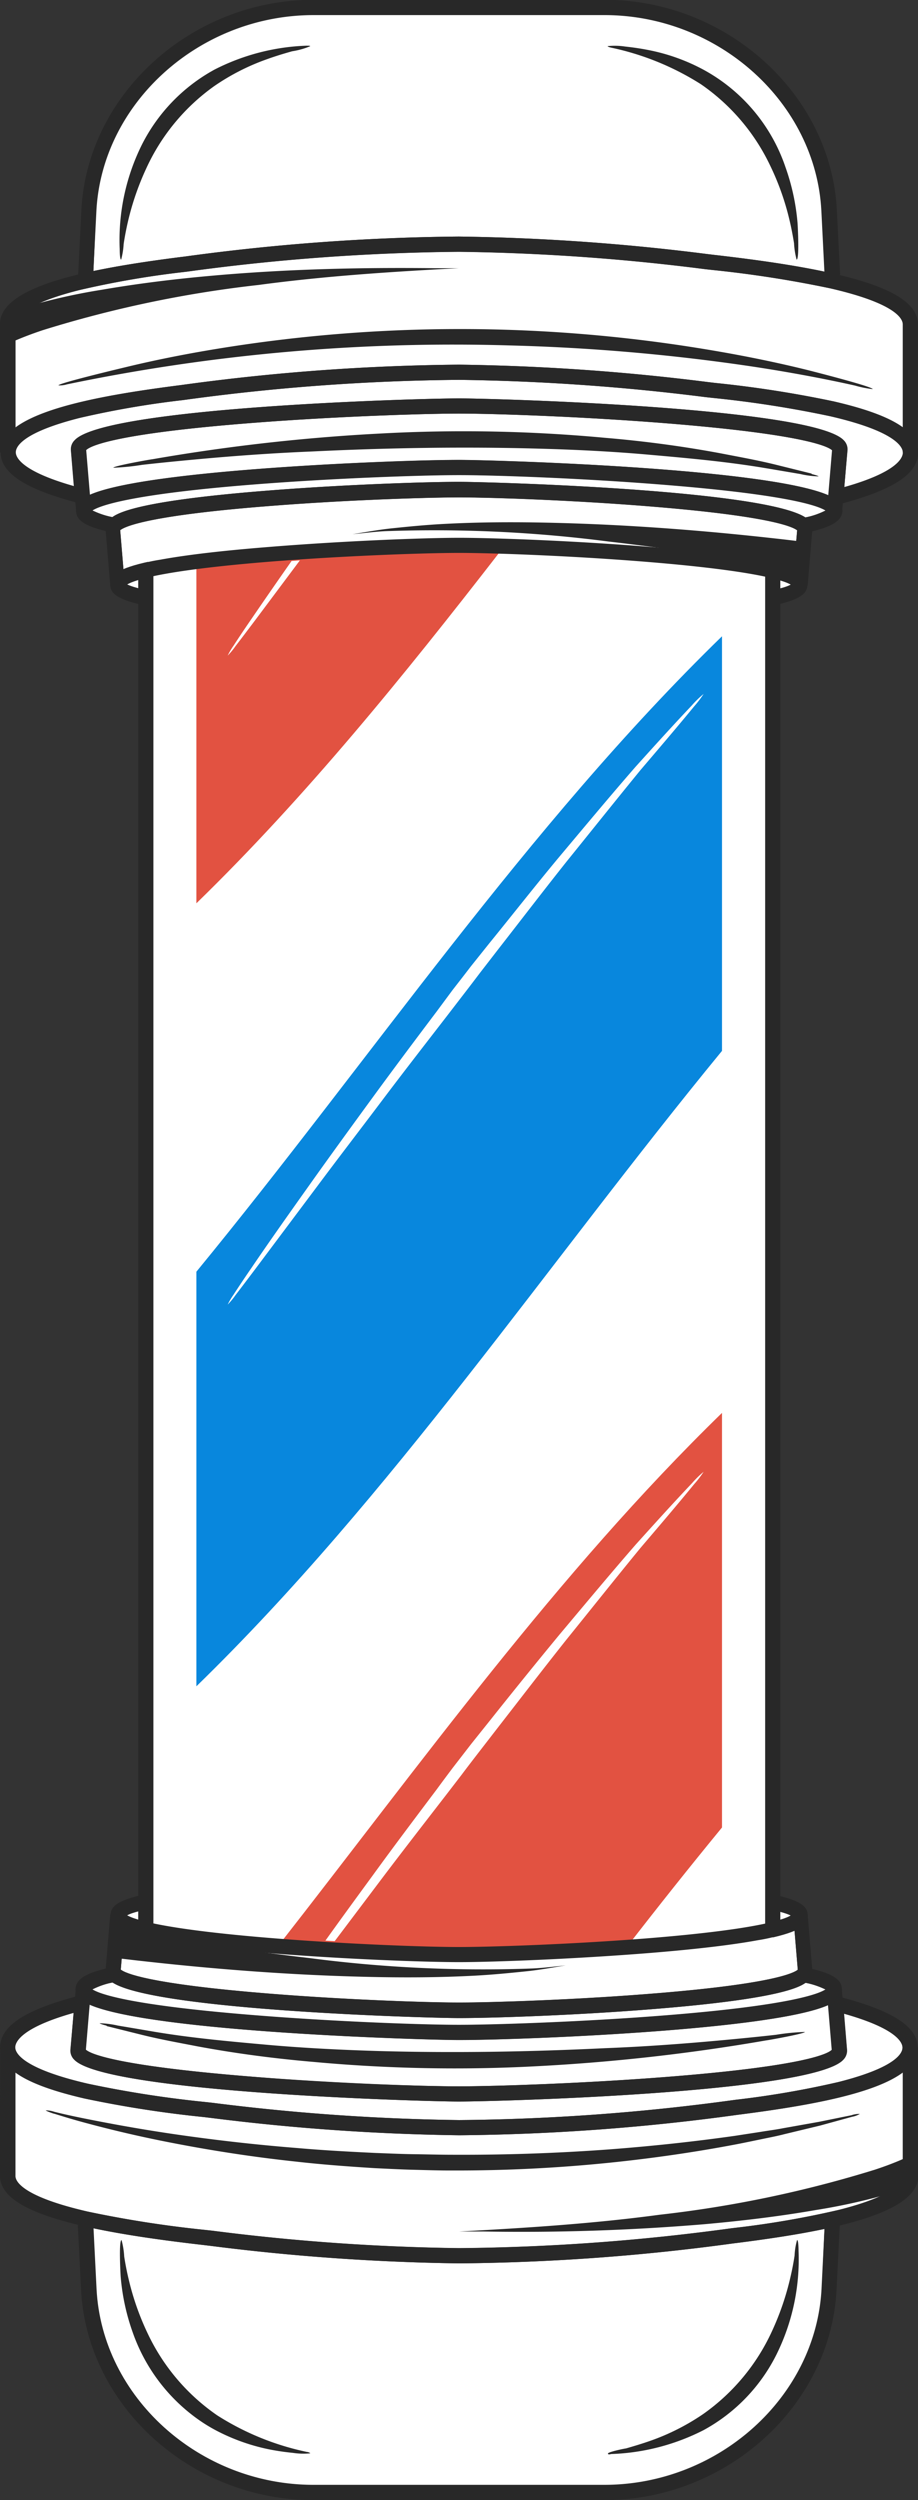 <svg id="Layer_1" data-name="Layer 1" xmlns="http://www.w3.org/2000/svg" viewBox="0 0 117.89 320.85"><rect x="0" y="0" width="117.89" height="320.85" fill="#333333" stroke="none"/><defs><style>.cls-1{fill:#282828;}.cls-2{fill:#fff;}.cls-3{fill:#e25241;}.cls-4{fill:#0887dd;}</style></defs><title>barbershop-thing-colored</title><path class="cls-1" d="M7200,7280.45c4.44,0,15.44.15,25.31.72,17.74,1,19.35,2.59,19.47,4.09a1.61,1.61,0,0,1-.46,1.26c-.6.64-2.18,2.35-20.28,3.78-9.59.76-19.83,1.1-24,1.1s-14.33-.35-24.08-1.13c-18.11-1.46-19.66-3.14-20.24-3.78a1.55,1.55,0,0,1-.46-1.23c.12-1.53,1.73-3.11,19.48-4.12C7184.27,7280.6,7195.11,7280.45,7200,7280.45Zm42.61,5c-1-.5-4.6-1.6-18.49-2.36-9.57-.53-20-.66-24.12-.66-23.67,0-40,1.51-42.62,3,.92.53,4.51,1.78,18.5,2.92,9.74.79,20,1.15,24.12,1.15s14.53-.35,24.14-1.12C7238.11,7287.23,7241.69,7286,7242.61,7285.42Z" transform="translate(-7141.06 -7039.58)"/><path class="cls-1" d="M7200,7119.55c-4.44,0-15.44-.15-25.31-.72-17.74-1-19.35-2.59-19.47-4.09a1.61,1.61,0,0,1,.46-1.26c.6-.64,2.18-2.35,20.28-3.78,9.59-.76,19.83-1.1,24-1.1s14.34.35,24.08,1.13c18.11,1.46,19.66,3.14,20.24,3.78a1.55,1.55,0,0,1,.46,1.23c-.12,1.53-1.73,3.11-19.48,4.12C7215.73,7119.41,7204.89,7119.55,7200,7119.55Zm-42.61-5c1,.5,4.6,1.6,18.49,2.36,9.57.53,20,.66,24.12.66,23.67,0,40-1.51,42.62-3-.92-.53-4.51-1.78-18.5-2.92-9.74-.79-20-1.15-24.12-1.15s-14.53.35-24.14,1.12C7161.89,7112.77,7158.31,7114,7157.39,7114.58Z" transform="translate(-7141.06 -7039.58)"/><rect class="cls-2" x="19.02" y="68.13" width="80.22" height="184.58"/><path class="cls-2" d="M7200,7289.46c4.24,0,14.53-.35,24.14-1.12,14-1.11,17.55-2.38,18.47-2.92-1-.5-4.61-1.6-18.49-2.36-9.57-.53-20-.66-24.12-.66-23.67,0-40,1.51-42.62,3,.92.53,4.51,1.78,18.5,2.92C7185.62,7289.1,7195.85,7289.46,7200,7289.46Z" transform="translate(-7141.06 -7039.58)"/><path class="cls-2" d="M7200,7101.42c4,0,39,1,44.48,4.56a9.24,9.24,0,0,0,2.61-.86c-.85-.56-4.51-2-20.41-3.29-10.77-.88-22.08-1.27-26.68-1.27s-16.09.38-26.7,1.23c-16,1.28-19.58,2.78-20.38,3.32a9.43,9.43,0,0,0,2.58.83c1.09-.79,4.64-2.2,20.11-3.41C7185.36,7101.76,7195.74,7101.42,7200,7101.42Z" transform="translate(-7141.06 -7039.58)"/><path class="cls-2" d="M7164.75,7072.51a275.48,275.48,0,0,1,35.2-2.57h.05a280.61,280.61,0,0,1,31.85,2.24l1,.12c5.7.65,10.38,1.35,14.12,2.15l-.39-7.77c-.71-13.87-13.21-25.16-27.89-25.16h-37.36c-14.68,0-27.18,11.29-27.89,25.16l-.39,7.69c3.46-.73,7.34-1.31,11.2-1.8Z" transform="translate(-7141.06 -7039.58)"/><path class="cls-2" d="M7247.66,7093a140.34,140.34,0,0,0-15.07-2.35l-1-.11a279,279,0,0,0-31.61-2.21h0a275.29,275.29,0,0,0-34.95,2.53l-.51.07a118.11,118.11,0,0,0-13.28,2.29c-7.42,1.88-8.21,3.72-8.2,4.42s.79,2.45,7.5,4.34l-.38-4.61a1.63,1.63,0,0,1,.48-1.29c3.9-4.24,44.1-5.37,49.38-5.37,4.53,0,45.5,1.17,49.39,5.39a1.63,1.63,0,0,1,.47,1.27l-.39,4.72c6.75-1.91,7.51-3.72,7.51-4.43S7256.07,7094.94,7247.66,7093Z" transform="translate(-7141.06 -7039.58)"/><path class="cls-2" d="M7247.68,7076.58a145.46,145.46,0,0,0-15.06-2.35l-1-.11a274.9,274.9,0,0,0-31.62-2.23H7200a273.35,273.35,0,0,0-34.95,2.55l-.51.06a118.08,118.08,0,0,0-13.28,2.3c-7.43,1.87-8.21,3.7-8.21,4.4,0,4.42,0,8.82,0,13.23,3.79-2.82,12.58-4.33,21.23-5.43l.51-.07a277.55,277.55,0,0,1,35.2-2.55h0a282.47,282.47,0,0,1,31.84,2.22l1,.12a144.47,144.47,0,0,1,15.29,2.38c4.21,1,7.14,2.07,8.88,3.35q0-6.61,0-13.24C7257,7080.47,7256.08,7078.51,7247.68,7076.58Z" transform="translate(-7141.06 -7039.58)"/><path class="cls-2" d="M7200,7092.66c-4.75,0-16.28.38-27.07,1.24-17.65,1.4-20.41,3-20.84,3.45l.48,5.74c2-.88,7-2.16,21-3.27,10.56-.83,21.83-1.21,26.46-1.21,4.15,0,39.46,1,47.43,4.55l.48-5.79c-.46-.44-3.31-2-20.87-3.43C7216.1,7093.05,7204.64,7092.66,7200,7092.66Z" transform="translate(-7141.06 -7039.58)"/><path class="cls-2" d="M7200,7110.54c-4.24,0-14.53.35-24.14,1.12-14,1.11-17.55,2.38-18.47,2.92,1,.5,4.61,1.6,18.49,2.36,9.57.53,20,.66,24.12.66,23.67,0,40-1.51,42.62-3-.92-.53-4.51-1.78-18.5-2.92C7214.38,7110.9,7204.15,7110.54,7200,7110.54Z" transform="translate(-7141.06 -7039.58)"/><path class="cls-1" d="M7153,7075.65l-1.94-.1.45-9c.75-14.89,14.13-27,29.83-27h37.36c15.7,0,29.08,12.11,29.83,27l.42,8.31h-2l-.41-8.22c-.71-13.87-13.21-25.16-27.89-25.16h-37.36c-14.68,0-27.18,11.29-27.89,25.16Z" transform="translate(-7141.06 -7039.58)"/><path class="cls-1" d="M7258.92,7097.66H7257q0-8.22,0-16.44c0-.74-.92-2.7-9.32-4.63a145.46,145.46,0,0,0-15.06-2.35l-1-.11a274.9,274.9,0,0,0-31.62-2.23H7200a273.35,273.35,0,0,0-34.95,2.55l-.51.06a118.08,118.08,0,0,0-13.28,2.3c-7.43,1.87-8.21,3.7-8.21,4.4q0,8.23,0,16.45h-2q0-8.22,0-16.44c-.05-5,11.69-7.18,23.18-8.65l.51-.06a275.48,275.48,0,0,1,35.2-2.57h.05a280.61,280.61,0,0,1,31.85,2.24l1,.12c18.28,2.09,26.09,4.75,26.1,8.91Q7258.94,7089.45,7258.92,7097.66Z" transform="translate(-7141.06 -7039.58)"/><path class="cls-1" d="M7249,7104.25l-.49-1.88c7.69-2,8.52-4,8.52-4.71s-.91-2.72-9.32-4.66a140.34,140.34,0,0,0-15.07-2.35l-1-.11a279,279,0,0,0-31.61-2.21h0a275.29,275.29,0,0,0-34.95,2.53l-.51.07a118.11,118.11,0,0,0-13.28,2.29c-7.42,1.88-8.21,3.72-8.2,4.42s.88,2.65,8.73,4.67l-.48,1.88c-6.93-1.77-10.16-3.85-10.2-6.52,0-5,11.69-7.2,23.18-8.67l.51-.07a277.55,277.55,0,0,1,35.2-2.55h0a282.47,282.47,0,0,1,31.84,2.22l1,.12a144.47,144.47,0,0,1,15.29,2.38c7.38,1.7,10.82,3.79,10.82,6.55S7255.67,7102.49,7249,7104.25Z" transform="translate(-7141.06 -7039.58)"/><path class="cls-1" d="M7249.2,7105.27l-1.94-.17.65-7.73c-.46-.44-3.31-2-20.87-3.43-10.94-.89-22.4-1.28-27-1.28s-16.28.38-27.07,1.24c-17.65,1.4-20.41,3-20.84,3.45l.65,7.75-1.94.17-.66-7.9a1.63,1.63,0,0,1,.48-1.29c3.9-4.24,44.1-5.37,49.38-5.37,4.53,0,45.5,1.17,49.39,5.39a1.63,1.63,0,0,1,.47,1.27Z" transform="translate(-7141.06 -7039.58)"/><path class="cls-1" d="M7244.34,7108l-.39-1.91a10.45,10.45,0,0,0,3.13-1c-.84-.56-4.5-2-20.41-3.29-10.76-.88-22.07-1.27-26.67-1.27s-16.09.38-26.7,1.23c-16,1.28-19.58,2.78-20.38,3.32a11.15,11.15,0,0,0,3.3,1l-.38,1.91c-3.48-.68-4.94-1.48-5-2.73a1.67,1.67,0,0,1,.48-1.31c.59-.64,2.37-2.57,22.26-4.14,10.56-.83,21.83-1.21,26.46-1.21,4.46,0,44.85,1.17,48.73,5.38a1.63,1.63,0,0,1,.47,1.28C7249.1,7106.52,7247.69,7107.32,7244.34,7108Z" transform="translate(-7141.06 -7039.58)"/><path class="cls-2" d="M7200,7291.4c-4.13,0-14.34-.35-24.08-1.13-12.42-1-17.05-2.11-18.92-2.91l-.43,5c.5.42,3.3,1.82,19,3.08,9.91.8,20.27,1.15,24.46,1.15s14.71-.34,24.48-1.12c15.76-1.24,18.48-2.67,19-3.09l-.42-5c-1.87.81-6.5,1.93-19,2.91C7214.45,7291.06,7204.21,7291.4,7200,7291.4Z" transform="translate(-7141.06 -7039.58)"/><path class="cls-2" d="M7200,7298.58c-4,0-39-1-44.48-4.56a9.24,9.24,0,0,0-2.61.86c.85.56,4.51,2,20.41,3.29,10.77.88,22.08,1.27,26.68,1.27s16.09-.38,26.7-1.23c16-1.28,19.58-2.78,20.38-3.32a9.43,9.43,0,0,0-2.58-.83c-1.09.79-4.64,2.2-20.11,3.41C7214.64,7298.24,7204.26,7298.58,7200,7298.58Z" transform="translate(-7141.06 -7039.58)"/><path class="cls-2" d="M7235.25,7327.49a275.48,275.48,0,0,1-35.2,2.57H7200a280.61,280.61,0,0,1-31.85-2.24l-1-.12c-5.7-.65-10.38-1.35-14.12-2.15l.39,7.77c.71,13.87,13.21,25.16,27.89,25.16h37.36c14.68,0,27.18-11.29,27.89-25.16l.38-7.69c-3.45.73-7.33,1.31-11.19,1.8Z" transform="translate(-7141.06 -7039.58)"/><path class="cls-2" d="M7152.34,7307a140.34,140.34,0,0,0,15.07,2.35l1,.11a279,279,0,0,0,31.61,2.21h0a275.29,275.29,0,0,0,34.95-2.53l.51-.07a118.11,118.11,0,0,0,13.28-2.29c7.42-1.88,8.21-3.72,8.2-4.42s-.79-2.45-7.5-4.34l.38,4.61a1.66,1.66,0,0,1-.48,1.3c-3.9,4.23-44.1,5.36-49.38,5.36-4.53,0-45.5-1.17-49.39-5.39a1.62,1.62,0,0,1-.47-1.27l.39-4.72c-6.75,1.91-7.51,3.72-7.51,4.43S7143.93,7305.06,7152.34,7307Z" transform="translate(-7141.06 -7039.58)"/><path class="cls-2" d="M7152.32,7323.42a142.79,142.79,0,0,0,15.06,2.35l1,.11a274.9,274.9,0,0,0,31.62,2.23h.05a273.35,273.35,0,0,0,34.95-2.55l.51-.06a118.08,118.08,0,0,0,13.28-2.3c7.43-1.87,8.21-3.7,8.21-4.4,0-4.42,0-8.82,0-13.23-3.79,2.82-12.58,4.33-21.23,5.43l-.51.07a277.55,277.55,0,0,1-35.2,2.55h0a282.47,282.47,0,0,1-31.84-2.22l-1-.12a144.47,144.47,0,0,1-15.29-2.38c-4.21-1-7.14-2.07-8.88-3.35q0,6.61,0,13.24C7143,7319.53,7143.92,7321.49,7152.32,7323.42Z" transform="translate(-7141.06 -7039.58)"/><path class="cls-2" d="M7200,7307.34c4.75,0,16.28-.38,27.07-1.24,17.65-1.4,20.41-3,20.84-3.45l-.48-5.74c-2,.88-7,2.16-21,3.27-10.56.83-21.83,1.21-26.46,1.21-4.15,0-39.46-1-47.43-4.55l-.48,5.79c.46.44,3.31,2,20.87,3.43C7183.9,7307,7195.36,7307.34,7200,7307.34Z" transform="translate(-7141.06 -7039.58)"/><path class="cls-1" d="M7247,7324.35l1.94.1-.45,9c-.75,14.89-14.13,27-29.83,27h-37.36c-15.7,0-29.08-12.11-29.83-27l-.42-8.31h2l.41,8.22c.71,13.87,13.21,25.16,27.89,25.16h37.36c14.68,0,27.18-11.29,27.89-25.16Z" transform="translate(-7141.06 -7039.58)"/><path class="cls-1" d="M7141.08,7302.34H7143q0,8.22,0,16.44c0,.74.92,2.7,9.32,4.63a142.79,142.79,0,0,0,15.06,2.35l1,.11a274.9,274.9,0,0,0,31.62,2.23h.05a273.35,273.35,0,0,0,34.95-2.55l.51-.06a118.08,118.08,0,0,0,13.28-2.3c7.43-1.87,8.21-3.7,8.21-4.4q0-8.23,0-16.45h2q0,8.22,0,16.44c.05,5-11.69,7.18-23.18,8.65l-.51.06a275.48,275.48,0,0,1-35.2,2.57H7200a280.61,280.61,0,0,1-31.85-2.24l-1-.12c-18.28-2.09-26.09-4.75-26.1-8.91Q7141.06,7310.56,7141.08,7302.34Z" transform="translate(-7141.06 -7039.58)"/><path class="cls-1" d="M7151.05,7295.75l.49,1.88c-7.69,2-8.52,4-8.52,4.71s.91,2.72,9.32,4.66a140.34,140.34,0,0,0,15.07,2.35l1,.11a279,279,0,0,0,31.61,2.21h0a275.29,275.29,0,0,0,34.95-2.53l.51-.07a118.11,118.11,0,0,0,13.28-2.29c7.42-1.88,8.21-3.72,8.2-4.42s-.88-2.65-8.73-4.67l.48-1.88c6.93,1.77,10.17,3.85,10.2,6.53,0,5-11.69,7.19-23.18,8.66l-.51.07a277.55,277.55,0,0,1-35.2,2.55h0a282.47,282.47,0,0,1-31.84-2.22l-1-.12a144.47,144.47,0,0,1-15.29-2.38c-7.38-1.7-10.82-3.79-10.82-6.55S7144.33,7297.51,7151.05,7295.75Z" transform="translate(-7141.06 -7039.58)"/><path class="cls-1" d="M7150.8,7294.73l1.94.17-.65,7.73c.46.44,3.31,2,20.87,3.43,10.94.89,22.4,1.28,27,1.28s16.28-.38,27.07-1.24c17.65-1.4,20.41-3,20.84-3.45l-.65-7.75,1.94-.17.66,7.9a1.66,1.66,0,0,1-.48,1.3c-3.9,4.23-44.1,5.36-49.38,5.36-4.53,0-45.5-1.17-49.39-5.39a1.62,1.62,0,0,1-.47-1.27Z" transform="translate(-7141.06 -7039.58)"/><path class="cls-1" d="M7155.66,7292l.39,1.91a10.45,10.45,0,0,0-3.13,1c.84.56,4.5,2,20.41,3.29,10.76.88,22.07,1.27,26.67,1.27s16.09-.38,26.7-1.23c16-1.28,19.58-2.78,20.38-3.32a11.15,11.15,0,0,0-3.3-1l.38-1.91c3.48.68,4.94,1.48,5,2.73a1.67,1.67,0,0,1-.48,1.31c-.59.64-2.37,2.57-22.26,4.14-10.56.83-21.83,1.21-26.46,1.21-4.46,0-44.85-1.17-48.73-5.38a1.63,1.63,0,0,1-.47-1.28C7150.9,7293.48,7152.31,7292.68,7155.66,7292Z" transform="translate(-7141.06 -7039.58)"/><rect class="cls-1" x="98.26" y="72.89" width="1.95" height="174.95"/><rect class="cls-1" x="17.75" y="72.89" width="1.95" height="174.95"/><path class="cls-2" d="M7200.05,7290.39c4.46,0,15-.37,24.68-1.15,3.2-.26,6.31-.57,9.05-.93v-175.7c-2.74-.36-5.85-.67-9.05-.94-9.65-.79-20.22-1.19-24.68-1.19s-15,.37-24.68,1.16c-3.22.26-6.34.57-9.09.93v175.7c2.75.35,5.87.67,9.09.93C7185,7290,7195.59,7290.39,7200.05,7290.39Z" transform="translate(-7141.06 -7039.58)"/><path class="cls-3" d="M7175.37,7111.64c-3.22.26-6.34.57-9.09.93v42.94c14.14-13.76,26.63-29.2,38.84-44.93-2.07-.06-3.82-.1-5.07-.1C7195.59,7110.48,7185,7110.85,7175.37,7111.64Z" transform="translate(-7141.06 -7039.58)"/><path class="cls-4" d="M7166.28,7202.79V7256c25.16-24.48,45.09-54.27,67.5-81.55v-53.21C7208.62,7145.72,7188.68,7175.51,7166.28,7202.79Z" transform="translate(-7141.06 -7039.58)"/><path class="cls-3" d="M7221.54,7289.48c4-5.17,8.09-10.31,12.24-15.36v-53.21c-21.17,20.6-38.64,44.95-57,68.41,9.24.72,19,1.07,23.26,1.07C7204,7290.39,7212.84,7290.1,7221.54,7289.48Z" transform="translate(-7141.06 -7039.58)"/><path class="cls-1" d="M7149.65,7088.91a243.4,243.4,0,0,1,56.75-5,256.8,256.8,0,0,1,30.46,2.59q4.92.72,9.8,1.68c1.41.28,2.81.57,4.22.89a13.32,13.32,0,0,0,2.25.45c.09-.3-7.91-2.34-8.61-2.51-4.64-1.14-9.33-2.05-14.05-2.8a193,193,0,0,0-60.69,0c-4.2.67-8.4,1.48-12.53,2.48-.54.13-8.74,2.08-8.68,2.35a3.1,3.1,0,0,0,1.08-.13Z" transform="translate(-7141.06 -7039.58)"/><path class="cls-1" d="M7180.48,7045.44a28.07,28.07,0,0,0-11.87,3.07,22.56,22.56,0,0,0-9.38,9.74,27.51,27.51,0,0,0-2.8,13.28c0,.08,0,1.38.19,1.37a9.82,9.82,0,0,0,.32-2c.14-.94.32-1.87.53-2.79a35,35,0,0,1,2.37-6.91,26.49,26.49,0,0,1,8.72-10.56,28.82,28.82,0,0,1,6.84-3.48c1.05-.38,2.11-.7,3.18-1a9.84,9.84,0,0,0,2.32-.65c0-.05-.16-.08-.42-.06Z" transform="translate(-7141.06 -7039.58)"/><path class="cls-1" d="M7219.47,7045.68a35,35,0,0,1,11.6,4.71,26.48,26.48,0,0,1,8.88,10.41,33.71,33.71,0,0,1,2.49,7c.24,1,.43,2,.59,3a10,10,0,0,0,.33,2.1c.38,0,.15-4.34.12-4.72a28.38,28.38,0,0,0-1.54-7.12,22.42,22.42,0,0,0-10.57-12.55,24.94,24.94,0,0,0-7.05-2.51c-1-.2-2-.34-3-.45a8.84,8.84,0,0,0-2.23-.05c0,.05.14.12.39.18Z" transform="translate(-7141.06 -7039.58)"/><path class="cls-1" d="M7245.28,7100.36l-4.55-1.13c-2.34-.58-4.7-1-7.07-1.46-4.92-.92-9.89-1.58-14.88-2a196.55,196.55,0,0,0-28.71-.56,244.78,244.78,0,0,0-29.45,3.31c-.14,0-5.06.87-5,1.09a30,30,0,0,0,3.68-.37c2.38-.27,4.76-.5,7.14-.72,4.91-.45,9.84-.8,14.76-1,9.7-.47,19.39-.63,29.1-.36,4.71.13,9.43.36,14.13.78,5,.44,10,.89,14.93,1.72l4.49.76a11.36,11.36,0,0,0,2.33.3c0-.05-.32-.16-.88-.3Z" transform="translate(-7141.06 -7039.58)"/><path class="cls-1" d="M7141.84,7079.76a77.82,77.82,0,0,1,12.34-3c4.76-.82,9.57-1.4,14.38-1.82,9.43-.83,18.9-1.05,28.36-.94l3.07,0c-8.6.45-17.17,1-25.71,2.15a148.56,148.56,0,0,0-27.68,5.79c-1.27.42-2.52.89-3.75,1.42Z" transform="translate(-7141.06 -7039.58)"/><path class="cls-2" d="M7231.42,7128.64a14,14,0,0,1-1.22,1.6c-2.24,2.73-4.58,5.46-6.88,8.16-3.2,3.91-6.35,7.86-9.52,11.78-2.94,3.7-5.82,7.46-8.72,11.18l-2.39,3.09c-.84,1.11-1.62,2.13-2.37,3.1l-1.9,2.47c-2.79,3.61-5.59,7.21-8.34,10.86s-5.53,7.26-8.26,10.92l-8,10.68c-.84,1.11-1.68,2.23-2.52,3.32a9.25,9.25,0,0,1-1,1.21,8.87,8.87,0,0,1,.75-1.27c.72-1.11,1.48-2.24,2.25-3.36,2.45-3.61,5-7.2,7.55-10.79s5.35-7.44,8.06-11.15,5.47-7.39,8.24-11.06l2-2.7c.72-.93,1.49-1.91,2.39-3.09l2.44-3.05c3-3.69,5.9-7.39,8.91-11,3.25-3.87,6.48-7.75,9.78-11.54,2.39-2.65,4.82-5.34,7.23-7.88A12.7,12.7,0,0,1,7231.42,7128.64Z" transform="translate(-7141.06 -7039.58)"/><path class="cls-2" d="M7190.08,7280.7c2.75-3.64,5.55-7.24,8.34-10.85l1.9-2.47c.75-1,1.52-2,2.37-3.1l2.39-3.09c2.9-3.73,5.78-7.48,8.72-11.18,3.17-3.92,6.32-7.88,9.52-11.78,2.3-2.7,4.64-5.43,6.88-8.17a13.15,13.15,0,0,0,1.22-1.59,12.7,12.7,0,0,0-1.48,1.45c-2.41,2.54-4.84,5.23-7.23,7.88-3.3,3.79-6.53,7.67-9.78,11.54-3,3.63-6,7.34-8.91,11l-2.44,3.05-2.39,3.09c-.6.8-1.3,1.73-2,2.69-2.77,3.68-5.54,7.35-8.24,11.07-2.05,2.8-4.09,5.59-6.1,8.4l1.19.07Z" transform="translate(-7141.06 -7039.58)"/><path class="cls-2" d="M7173.3,7119.09c-.77,1.12-1.53,2.25-2.25,3.36a8.87,8.87,0,0,0-.75,1.27,9.25,9.25,0,0,0,1-1.21c.84-1.09,1.68-2.21,2.52-3.32l5.75-7.69-1.06.07Q7175.88,7115.32,7173.3,7119.09Z" transform="translate(-7141.06 -7039.58)"/><path class="cls-1" d="M7250.39,7311.05l-4.13.84-4.66.83c-.9.18-1.87.3-2.9.47l-3.25.5c-5.35.76-10.82,1.34-16.25,1.75-6.8.5-13.55.71-20,.68-1.63,0-3.27-.05-4.92-.07s-3.32-.1-5-.16c-3.35-.16-6.74-.34-10.13-.64-5.43-.43-10.9-1.06-16.24-1.85-4.56-.68-8.23-1.38-10.79-1.89s-4-.88-4.11-.91a3.43,3.43,0,0,0-1.07-.18c0,.05.36.21,1,.42.11,0,1.53.5,4.06,1.18s6.16,1.6,10.71,2.49c5.34,1.05,10.82,1.9,16.27,2.48,3.41.39,6.83.64,10.2.85,1.69.08,3.37.17,5,.21s3.32.1,5,.09a193.22,193.22,0,0,0,20.2-1c5.46-.56,10.95-1.35,16.29-2.37,1.14-.22,2.22-.45,3.24-.66s2-.4,2.88-.63l4.61-1.11,4.08-1.12a2.92,2.92,0,0,0,1-.37A3,3,0,0,0,7250.39,7311.05Z" transform="translate(-7141.06 -7039.58)"/><path class="cls-1" d="M7219.56,7354.53a28.13,28.13,0,0,0,11.86-3.07,22.47,22.47,0,0,0,9.38-9.75,27.47,27.47,0,0,0,2.81-13.28c0-.07,0-1.37-.19-1.37a8.62,8.62,0,0,0-.32,2c-.14.94-.32,1.87-.54,2.8a35.13,35.13,0,0,1-2.36,6.9,26.5,26.5,0,0,1-8.84,10.64,29.11,29.11,0,0,1-6.72,3.41c-1.05.37-2.11.69-3.19,1-.14,0-2.34.46-2.32.66s.38.06.43.06h0Z" transform="translate(-7141.06 -7039.58)"/><path class="cls-1" d="M7180.57,7354.28a34.61,34.61,0,0,1-11.61-4.71,26.46,26.46,0,0,1-8.88-10.4,34.35,34.35,0,0,1-2.48-7c-.24-1-.44-2-.59-3a10,10,0,0,0-.34-2.1c-.37,0-.14,4.34-.11,4.72a28,28,0,0,0,1.54,7.12,23,23,0,0,0,8.16,11,20.78,20.78,0,0,0,2.41,1.52,25.63,25.63,0,0,0,7,2.51c1,.2,2,.34,3,.44a8.86,8.86,0,0,0,2.23.06c0-.05-.14-.12-.39-.19Z" transform="translate(-7141.06 -7039.58)"/><path class="cls-1" d="M7154.76,7299.61l4.55,1.13c2.34.58,4.69,1,7.06,1.46,4.93.92,9.9,1.57,14.89,2a197.85,197.85,0,0,0,28.7.56,246.76,246.76,0,0,0,29.46-3.31c.14,0,5.06-.88,5-1.09a28.09,28.09,0,0,0-3.68.36c-2.38.27-4.76.5-7.14.72-4.92.45-9.84.81-14.77,1-9.7.47-19.39.64-29.09.37-4.72-.14-9.43-.37-14.13-.78-5-.45-10-.89-14.93-1.73l-4.49-.76a12.1,12.1,0,0,0-2.33-.3c0,.05.32.17.88.31Z" transform="translate(-7141.06 -7039.58)"/><path class="cls-1" d="M7258.2,7320.21a77.79,77.79,0,0,1-12.34,3c-4.76.83-9.57,1.4-14.39,1.83a282.45,282.45,0,0,1-28.36.93l-3.06,0c8.6-.46,17.16-1,25.71-2.15a149.91,149.91,0,0,0,27.67-5.79c1.28-.42,2.53-.89,3.75-1.43Z" transform="translate(-7141.06 -7039.58)"/><path class="cls-1" d="M7157.1,7285.17c.22.28,2.14,1.76,18.3,3.1,9.88.82,20.33,1.19,24.6,1.19s14.86-.36,24.6-1.15c16.18-1.32,18.08-2.83,18.29-3.12a.42.42,0,0,0-.05.23l1.94-.16.6,7.17a1.6,1.6,0,0,1-.46,1.25c-.6.64-2.17,2.35-20.53,3.79-9.75.77-20.13,1.11-24.39,1.11s-41.38-1.07-44.93-4.93a1.54,1.54,0,0,1-.45-1.22l.6-7.17,1.94.16A.38.38,0,0,0,7157.1,7285.17Zm42.9,6.23c-4.3,0-14.83-.37-24.76-1.19-10.93-.9-16-1.88-18.24-2.86l-.43,5c.5.42,3.3,1.82,19,3.08,9.91.8,20.27,1.15,24.46,1.15s14.71-.34,24.48-1.12c15.76-1.24,18.48-2.67,19-3.09l-.42-5.05a22.37,22.37,0,0,1-4.72,1.27c-3.26.6-7.81,1.14-13.53,1.61C7215,7291,7204.39,7291.4,7200,7291.4Z" transform="translate(-7141.06 -7039.58)"/><path class="cls-1" d="M7155.91,7287.09c8.26,1.54,16.57,2.83,24.91,3.79a172,172,0,0,0,28.68,1.33c1.41-.07,2.81-.25,4.21-.39-1.68.27-3.35.58-5,.75-2.18.23-4.37.44-6.56.56-4.78.26-9.56.27-14.34.15-9.46-.23-18.91-.95-28.32-2-1.38-.15-2.76-.32-4.13-.48Z" transform="translate(-7141.06 -7039.58)"/><path class="cls-2" d="M7200,7108.6c4.13,0,14.34.35,24.08,1.13,12.42,1,17.05,2.11,18.92,2.91l.43-5c-.5-.42-3.3-1.82-19-3.08-9.91-.8-20.27-1.15-24.46-1.15s-14.71.34-24.48,1.12c-15.76,1.24-18.48,2.67-19,3.09l.42,5c1.87-.81,6.5-1.93,19-2.91C7185.55,7108.94,7195.79,7108.6,7200,7108.6Z" transform="translate(-7141.06 -7039.58)"/><path class="cls-1" d="M7242.9,7114.83c-.22-.28-2.14-1.76-18.3-3.1-9.88-.82-20.33-1.19-24.6-1.19s-14.86.36-24.6,1.15c-16.18,1.32-18.08,2.83-18.29,3.12a.42.42,0,0,0,.05-.23l-1.94.16-.6-7.17a1.6,1.6,0,0,1,.46-1.25c.6-.64,2.17-2.35,20.53-3.79,9.75-.77,20.13-1.11,24.39-1.11s41.38,1.07,44.93,4.93a1.54,1.54,0,0,1,.45,1.22l-.6,7.17-1.94-.16A.38.38,0,0,0,7242.9,7114.83Zm-42.9-6.23c4.3,0,14.83.37,24.76,1.19,10.93.91,16,1.88,18.24,2.86l.43-5c-.5-.42-3.3-1.82-19-3.08-9.9-.8-20.26-1.15-24.45-1.15s-14.71.34-24.48,1.12c-15.76,1.24-18.48,2.67-19,3.09l.42,5.05a22.37,22.37,0,0,1,4.72-1.27c3.26-.6,7.81-1.14,13.53-1.6C7185,7109,7195.61,7108.6,7200,7108.6Z" transform="translate(-7141.06 -7039.58)"/><path class="cls-1" d="M7244.12,7112.87c-8.26-1.54-16.56-2.83-24.91-3.79a174,174,0,0,0-28.67-1.33c-1.41.07-2.81.26-4.21.39,1.67-.27,3.34-.57,5-.75,2.19-.23,4.37-.44,6.57-.56,4.77-.26,9.56-.27,14.34-.15,9.45.23,18.91.95,28.31,2,1.38.15,2.76.32,4.14.49Z" transform="translate(-7141.06 -7039.58)"/></svg>